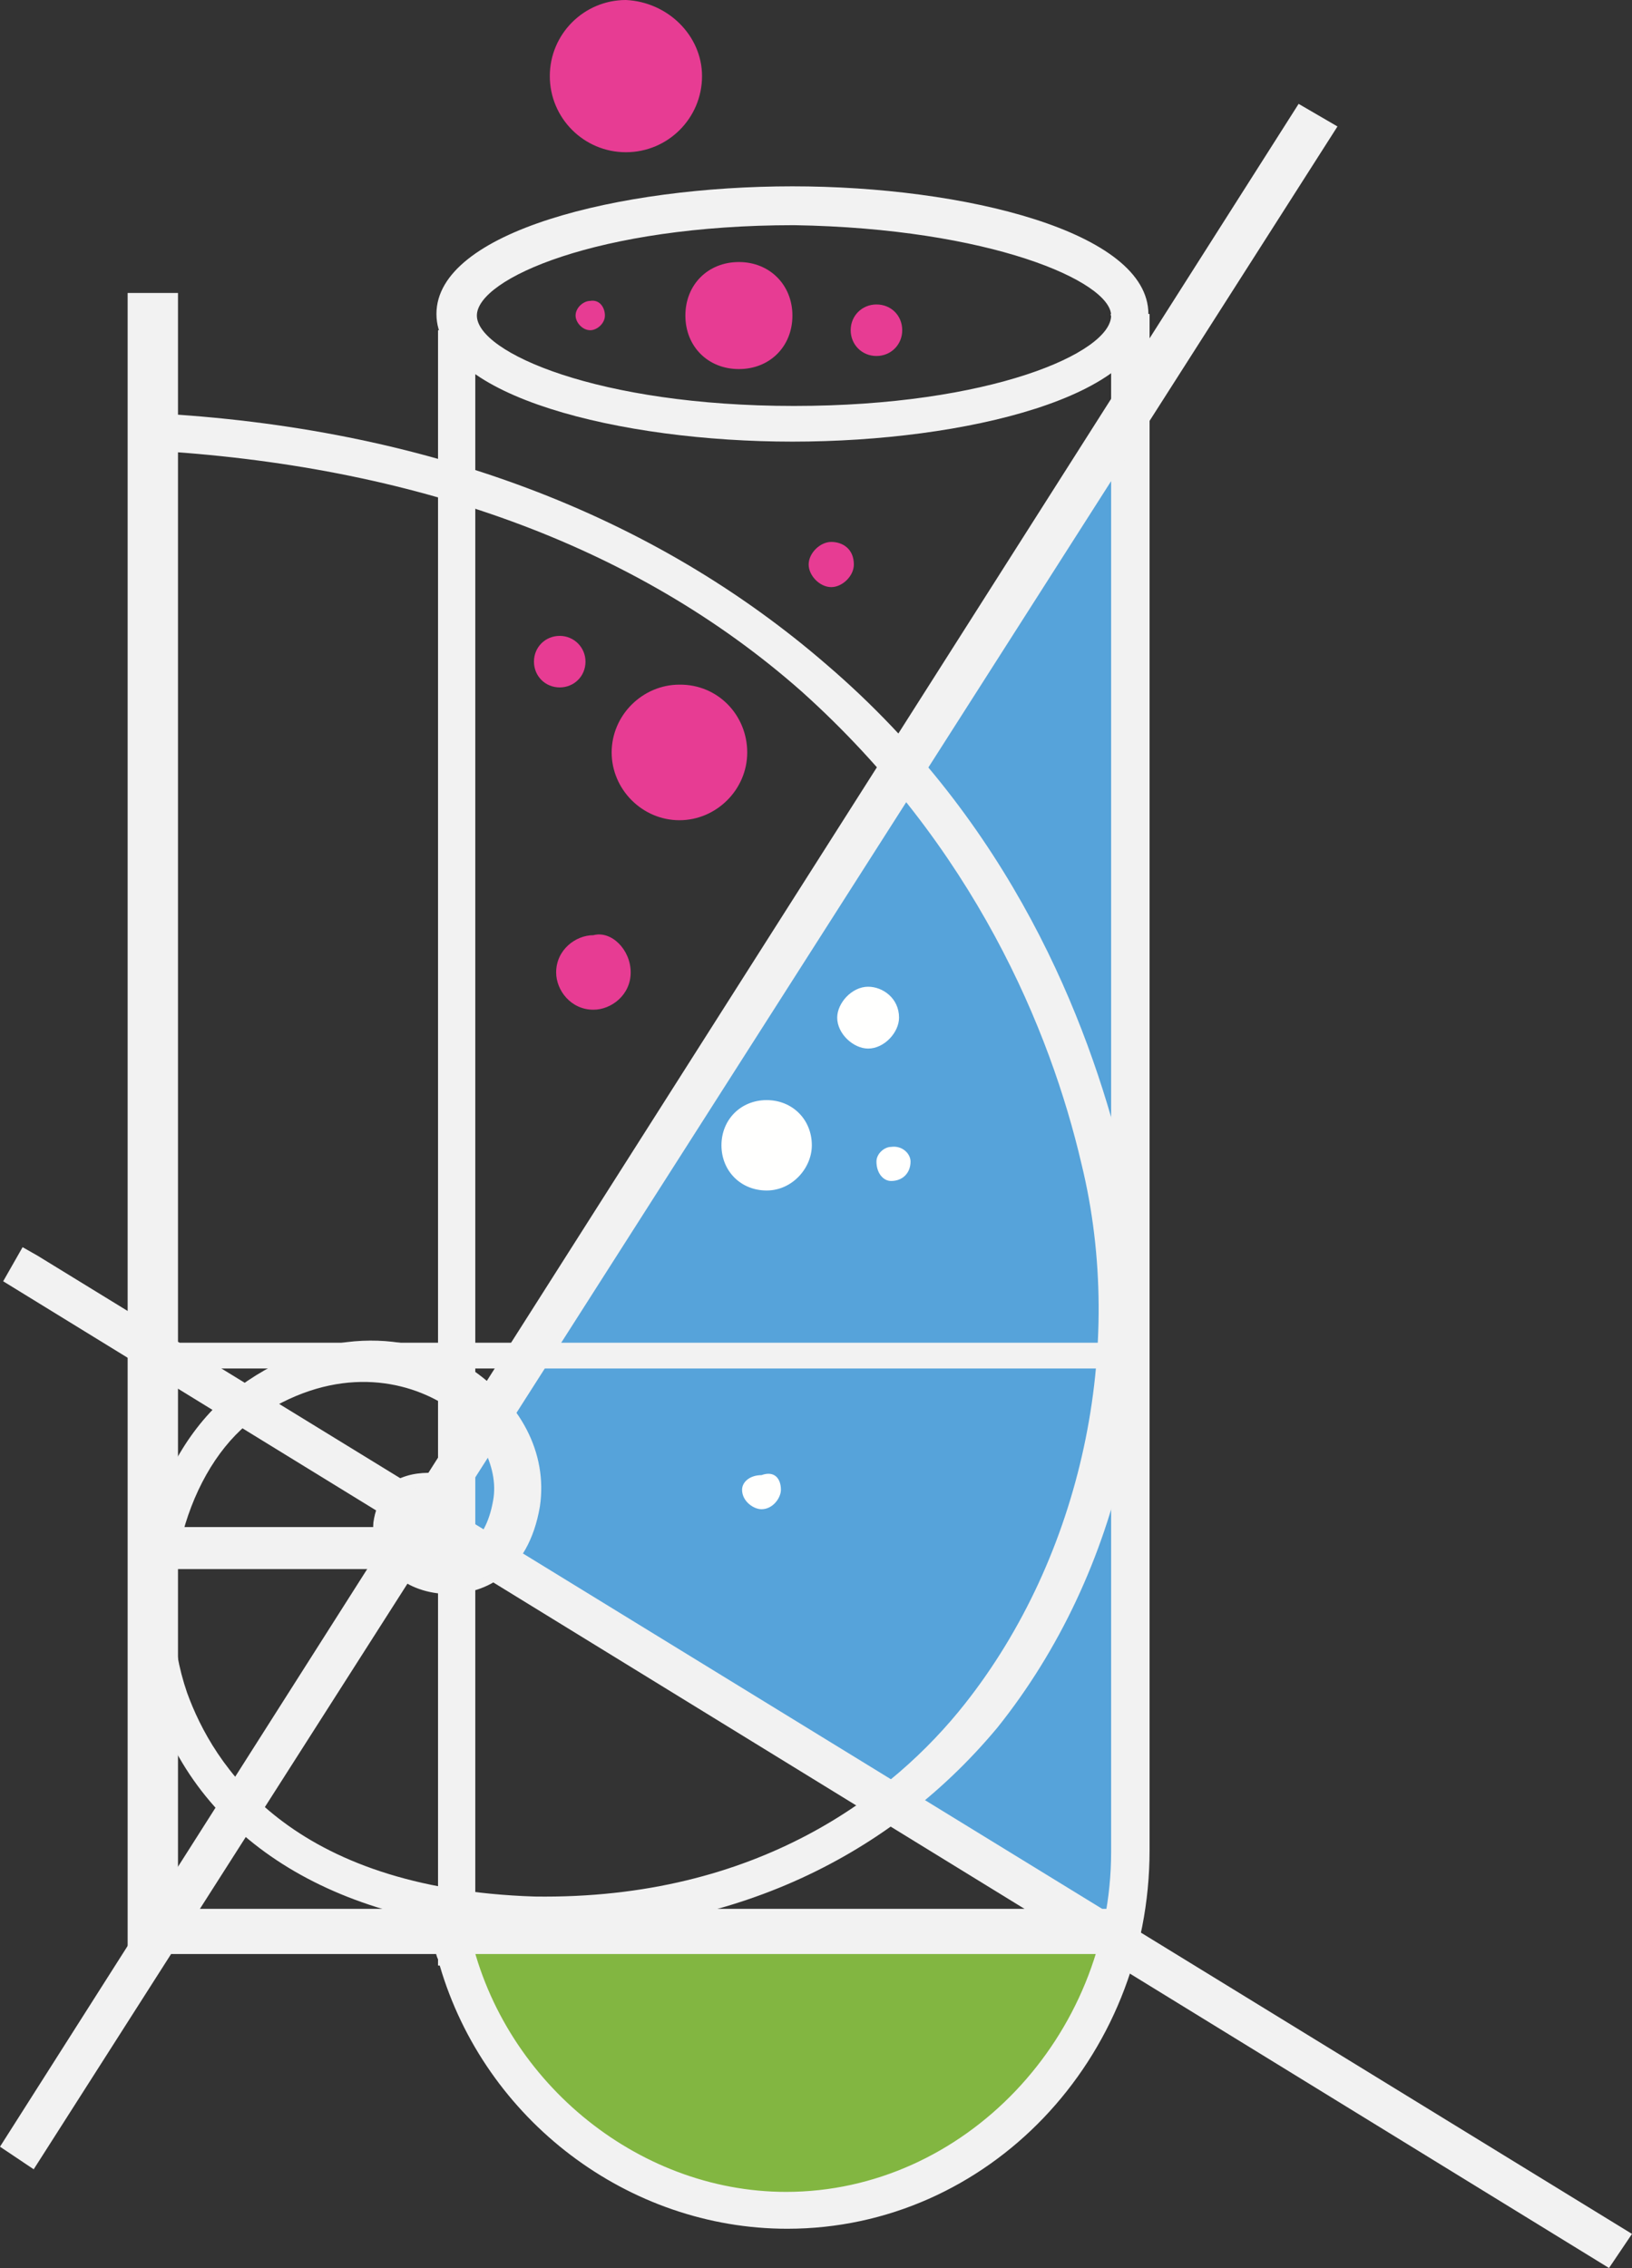 <?xml version="1.0" encoding="UTF-8" standalone="no"?>
<!-- Generator: Adobe Illustrator 18.1.1, SVG Export Plug-In . SVG Version: 6.00 Build 0)  -->

<svg
   xmlns:dc="http://purl.org/dc/elements/1.1/"
   xmlns:cc="http://creativecommons.org/ns#"
   xmlns:rdf="http://www.w3.org/1999/02/22-rdf-syntax-ns#"
   xmlns:svg="http://www.w3.org/2000/svg"
   xmlns="http://www.w3.org/2000/svg"
   xmlns:sodipodi="http://sodipodi.sourceforge.net/DTD/sodipodi-0.dtd"
   xmlns:inkscape="http://www.inkscape.org/namespaces/inkscape"
   version="1.1"
   id="Layer_1"
   x="0px"
   y="0px"
   viewBox="0 0 411.7 572.1"
   preserveAspectRatio="xMinYMax"
   enable-background="new 0 0 612 792"
   xml:space="preserve"
   inkscape:version="0.48.4 r9939"
   width="100%"
   height="100%"
   sodipodi:docname="kstf-icon-logo_flush.svg"><rect x="0" y="0" width="411.7" height="572.1" fill="#333333" stroke="none"/><defs
     id="defs211" /><sodipodi:namedview
     pagecolor="#ffffff"
     bordercolor="#666666"
     borderopacity="1"
     objecttolerance="10"
     gridtolerance="10"
     guidetolerance="10"
     inkscape:pageopacity="0"
     inkscape:pageshadow="2"
     inkscape:window-width="1047"
     inkscape:window-height="997"
     id="namedview209"
     showgrid="false"
     fit-margin-top="0"
     fit-margin-left="0"
     fit-margin-right="0"
     fit-margin-bottom="0"
     inkscape:zoom="0.69"
     inkscape:cx="306"
     inkscape:cy="396"
     inkscape:window-x="65"
     inkscape:window-y="34"
     inkscape:window-maximized="0"
     inkscape:current-layer="Layer_1" /><g
     id="g3"
     transform="translate(-106.1,-107.9)"><g
       id="g5"><g
         id="g7"><g
           id="g9"><path
             d="M 222.4,595.1 H 390 c 0,0 -15.1,47.7 -44.9,60 -30.5,12.6 -99.9,20 -122.7,-60 z"
             id="path11"
             inkscape:connector-curvature="0"
             style="fill:#82b641" /></g></g></g><g
       id="g13"><g
         id="g15"><g
           id="g17"><polyline
             points="390,214 213.8,493.1 389.2,598.8     "
             id="polyline19"
             style="fill:#56a3da" /></g></g></g><g
       id="g21"><g
         id="g23"><g
           id="g25"><path
             d="m 216.6,485.4 5.7,-4.9 c -0.8,0 -9.4,-2.9 -16.3,0.8 -2,2 -4.9,4.9 -5.7,10.6 -0.8,9.4 6.5,17.1 17.1,18 10.6,0.8 22,-4.9 24.9,-22 2,-13.5 -4.9,-26.5 -18,-35.1 -14.3,-8.6 -37.1,-11.4 -60,6.5 -20,16.3 -28.6,49.4 -19.2,77.9 11.4,35.1 46.5,57.1 96.3,57.9 46.5,0.8 87.7,-17.1 116.3,-51.4 31.4,-39.2 43.7,-94.2 31.4,-144 -8.6,-34.3 -27.7,-84 -74.3,-124 -43.7,-37.9 -101.2,-60 -170.5,-63.6 l -0.8,9.4 c 66.5,3.7 122.8,23.7 164.8,60.8 43.7,39.2 62.8,85.7 70.6,119.1 11.4,46.5 0,99.1 -29.4,136.3 -18,22.8 -52.2,49.4 -108.5,48.6 -62,-2 -81.2,-33.5 -87.7,-51.4 -8.6,-24.9 -0.8,-54.3 15.1,-67.7 19.2,-14.3 37.1,-12.2 48.6,-5.7 9.4,5.7 15.1,16.3 13.5,24.9 -2,11.4 -8.6,14.3 -14.3,13.5 -4.9,-0.8 -8.6,-3.7 -8.6,-8.6 0,-2 0.8,-2.9 0.8,-2.9 2,-0.8 5.7,-0.8 7.8,0 l 6.5,2 v -6.5"
             id="path27"
             inkscape:connector-curvature="0"
             style="fill:#f2f2f2" /></g><g
           id="g29"><line
             x1="226"
             y1="186.3"
             x2="216.6"
             y2="186.3"
             id="line31"
             style="fill:none" /></g></g></g><g
       id="g33"><g
         id="g35"><g
           id="g37"><path
             d="m 386.4,187.5 c 0,9.4 -30.6,22.8 -80,22.8 -49.4,0 -80,-13.5 -80,-22.8 0,-9.3 30.6,-22.8 80,-22.8 49.4,0.8 80,14.2 80,22.8 z M 306,154.9 c -43.7,0 -89.8,11.4 -89.8,32.2 0,20.8 46.5,32.2 89.8,32.2 43.7,0 89.8,-11.4 89.8,-32.2 0,-20.8 -46.6,-32.2 -89.8,-32.2 z"
             id="path39"
             inkscape:connector-curvature="0"
             style="fill:#f2f2f2" /></g></g></g><g
       id="g41"><g
         id="g43"><g
           id="g45"><path
             d="m 386.4,187.5 v 387.6 c 0,46.5 -37.1,85.7 -82,85.7 -37.9,0 -72.2,-28.6 -80,-66.5 l -9.4,2 c 0.8,2 0.8,4.9 2,6.5 v 0.8 c 11.4,39.2 47.7,66.5 87.7,66.5 50.6,0 91.4,-42.8 91.4,-95.5 V 187.1 h -9.8 v 0.4 z"
             id="path47"
             inkscape:connector-curvature="0"
             style="fill:#f2f2f2" /></g></g></g><g
       id="g49"><g
         id="g51"><g
           id="g53"><g
             id="g55"><polygon
               points="435.7,138.6 111,648.6 113.8,650.6 437.8,140.6 "
               id="polygon57"
               style="fill:#f2f2f2" /><polygon
               points="114.6,655.1 106.1,649.4 433.7,134.1 443.5,139.8 "
               id="polygon59"
               style="fill:#f2f2f2" /></g></g></g><g
         id="g61"><g
           id="g63"><g
             id="g65"><rect
               x="78.3"
               y="550.2"
               transform="matrix(-0.853,-0.523,0.523,-0.853,290.975,1185.267)"
               width="468.8"
               height="2.9"
               id="rect67"
               style="fill:#f2f2f2" /><polygon
               points="111.8,422.5 115.5,424.6 517.8,671.4 512,680 106.9,431.1 "
               id="polygon69"
               style="fill:#f2f2f2" /></g></g></g><g
         id="g71"><g
           id="g73"><g
             id="g75"><polygon
               points="387.2,595.9 387.2,593.1 145.2,593.1 146.1,595.1 146.1,185.5 143.2,185.5 143.2,595.1 143.2,595.9 145.2,595.9 "
               id="polygon77"
               style="fill:#f2f2f2" /></g><g
             id="g79"><polygon
               points="138.3,593.1 138.3,589.4 138.3,181.8 151,181.8 151,589.4 390.9,589.4 390.9,600.8 151,600.8 146.1,600.8 138.3,600.8 "
               id="polygon81"
               style="fill:#f2f2f2" /></g></g></g><g
         id="g83"><g
           id="g85"><g
             id="g87"><rect
               x="145.2"
               y="448.2"
               width="246.8"
               height="2.9"
               id="rect89"
               style="fill:#f2f2f2" /><path
               d="M 393.7,453.1 H 144 v -6.5 h 249.7 v 6.5 z M 146.9,449.4 H 390 l 0,0 H 146.9 l 0,0 z"
               id="path91"
               inkscape:connector-curvature="0"
               style="fill:#f2f2f2" /></g></g></g><g
         id="g93"><g
           id="g95"><g
             id="g97"><rect
               x="148.9"
               y="496"
               width="67.7"
               height="2.9"
               id="rect99"
               style="fill:#f2f2f2" /><rect
               x="146.1"
               y="493.1"
               width="74.3"
               height="10.6"
               id="rect101"
               style="fill:#f2f2f2" /></g></g></g></g><g
       id="g103"><g
         id="g105"><g
           id="g107"><g
             id="g109"><path
               d="m 265.2,353.2 c 0,5.7 -4.9,9.4 -9.4,9.4 l 0,0 c -5.7,0 -9.4,-4.9 -9.4,-9.4 l 0,0 c 0,-5.7 4.9,-9.4 9.4,-9.4 l 0,0 c 4.5,-1.2 9.4,3.6 9.4,9.4 l 0,0 z"
               id="path111"
               inkscape:connector-curvature="0"
               style="fill:#e73c93" /></g></g></g><g
         id="g113"><g
           id="g115"><g
             id="g117"><path
               d="m 294.6,297.7 c 0,9.4 -7.8,17.1 -17.1,17.1 l 0,0 c -9.4,0 -17.1,-7.8 -17.1,-17.1 l 0,0 c 0,-9.4 7.8,-17.1 17.1,-17.1 l 0,0 c 9.7,-0.1 17.1,7.7 17.1,17.1 l 0,0 z"
               id="path119"
               inkscape:connector-curvature="0"
               style="fill:#e73c93" /></g></g></g><g
         id="g121"><g
           id="g123"><g
             id="g125"><path
               d="m 253.8,274.8 c 0,3.7 -2.9,6.5 -6.5,6.5 l 0,0 c -3.7,0 -6.5,-2.9 -6.5,-6.5 l 0,0 c 0,-3.7 2.9,-6.5 6.5,-6.5 l 0,0 c 3.6,0 6.5,2.9 6.5,6.5 l 0,0 z"
               id="path127"
               inkscape:connector-curvature="0"
               style="fill:#e73c93" /></g></g></g><g
         id="g129"><g
           id="g131"><g
             id="g133"><path
               d="m 333.7,191.2 c 0,3.7 -2.9,6.5 -6.5,6.5 l 0,0 c -3.7,0 -6.5,-2.9 -6.5,-6.5 l 0,0 c 0,-3.7 2.9,-6.5 6.5,-6.5 l 0,0 c 3.7,0 6.5,2.8 6.5,6.5 l 0,0 z"
               id="path135"
               inkscape:connector-curvature="0"
               style="fill:#e73c93" /></g></g></g><g
         id="g137"><g
           id="g139"><g
             id="g141"><path
               d="m 258.7,187.5 c 0,2 -2,3.7 -3.7,3.7 l 0,0 c -2,0 -3.7,-2 -3.7,-3.7 l 0,0 c 0,-2 2,-3.7 3.7,-3.7 l 0,0 c 2.4,-0.4 3.7,1.7 3.7,3.7 l 0,0 z"
               id="path143"
               inkscape:connector-curvature="0"
               style="fill:#e73c93" /></g></g></g><g
         id="g145"><g
           id="g147"><g
             id="g149"><path
               d="m 306,187.5 c 0,7.8 -5.7,13.5 -13.5,13.5 l 0,0 c -7.8,0 -13.5,-5.7 -13.5,-13.5 l 0,0 c 0,-7.8 5.7,-13.5 13.5,-13.5 l 0,0 c 7.8,0 13.5,5.8 13.5,13.5 l 0,0 z"
               id="path151"
               inkscape:connector-curvature="0"
               style="fill:#e73c93" /></g></g></g><g
         id="g153"><g
           id="g155"><g
             id="g157"><path
               d="m 321.5,250.3 c 0,2.9 -2.9,5.7 -5.7,5.7 l 0,0 c -2.9,0 -5.7,-2.9 -5.7,-5.7 l 0,0 c 0,-2.9 2.9,-5.7 5.7,-5.7 l 0,0 c 2.8,0 5.7,1.7 5.7,5.7 l 0,0 z"
               id="path159"
               inkscape:connector-curvature="0"
               style="fill:#e73c93" /></g></g></g><g
         id="g161"><g
           id="g163"><g
             id="g165"><path
               d="m 283.2,127.1 c 0,10.6 -8.6,19.2 -19.2,19.2 l 0,0 c -10.6,0 -19.2,-8.6 -19.2,-19.2 l 0,0 c 0,-10.6 8.6,-19.2 19.2,-19.2 l 0,0 c 10.6,0.5 19.2,9 19.2,19.2 l 0,0 z"
               id="path167"
               inkscape:connector-curvature="0"
               style="fill:#e73c93" /></g></g></g></g><g
       id="g169"><g
         id="g171"><g
           id="g173"><path
             d="m 332.9,364.6 c 0,3.7 -3.7,7.8 -7.8,7.8 l 0,0 c -3.7,0 -7.8,-3.7 -7.8,-7.8 l 0,0 c 0,-3.7 3.7,-7.8 7.8,-7.8 l 0,0 c 3.7,0 7.8,2.9 7.8,7.8 l 0,0 z"
             id="path175"
             inkscape:connector-curvature="0"
             style="fill:#fffffe" /></g></g></g><g
       id="g177"><g
         id="g179"><g
           id="g181"><path
             d="m 310.9,396.8 c 0,5.7 -4.9,11.4 -11.4,11.4 l 0,0 c -6.5,0 -11.4,-4.9 -11.4,-11.4 l 0,0 c 0,-6.5 4.9,-11.4 11.4,-11.4 l 0,0 c 6.5,0 11.4,4.9 11.4,11.4 l 0,0 z"
             id="path183"
             inkscape:connector-curvature="0"
             style="fill:#fffffe" /></g></g></g><g
       id="g185"><g
         id="g187"><g
           id="g189"><path
             d="m 335.8,400.9 c 0,2.9 -2,4.9 -4.9,4.9 l 0,0 c -2,0 -3.7,-2 -3.7,-4.9 l 0,0 c 0,-2 2,-3.7 3.7,-3.7 l 0,0 c 2.8,-0.4 4.9,1.7 4.9,3.7 l 0,0 z"
             id="path191"
             inkscape:connector-curvature="0"
             style="fill:#fffffe" /></g></g></g><g
       id="g193"><g
         id="g195"><g
           id="g197"><path
             d="m 303.1,483.7 c 0,2 -2,4.9 -4.9,4.9 l 0,0 c -2,0 -4.9,-2 -4.9,-4.9 l 0,0 c 0,-2 2,-3.7 4.9,-3.7 l 0,0 c 3.3,-1.2 4.9,0.9 4.9,3.7 l 0,0 z"
             id="path199"
             inkscape:connector-curvature="0"
             style="fill:#fffffe" /></g></g></g><g
       id="g201"><g
         id="g203"><g
           id="g205"><rect
             x="216.6"
             y="191.2"
             width="9.4"
             height="412.5"
             id="rect207"
             style="fill:#f2f2f2" /></g></g></g></g></svg>
